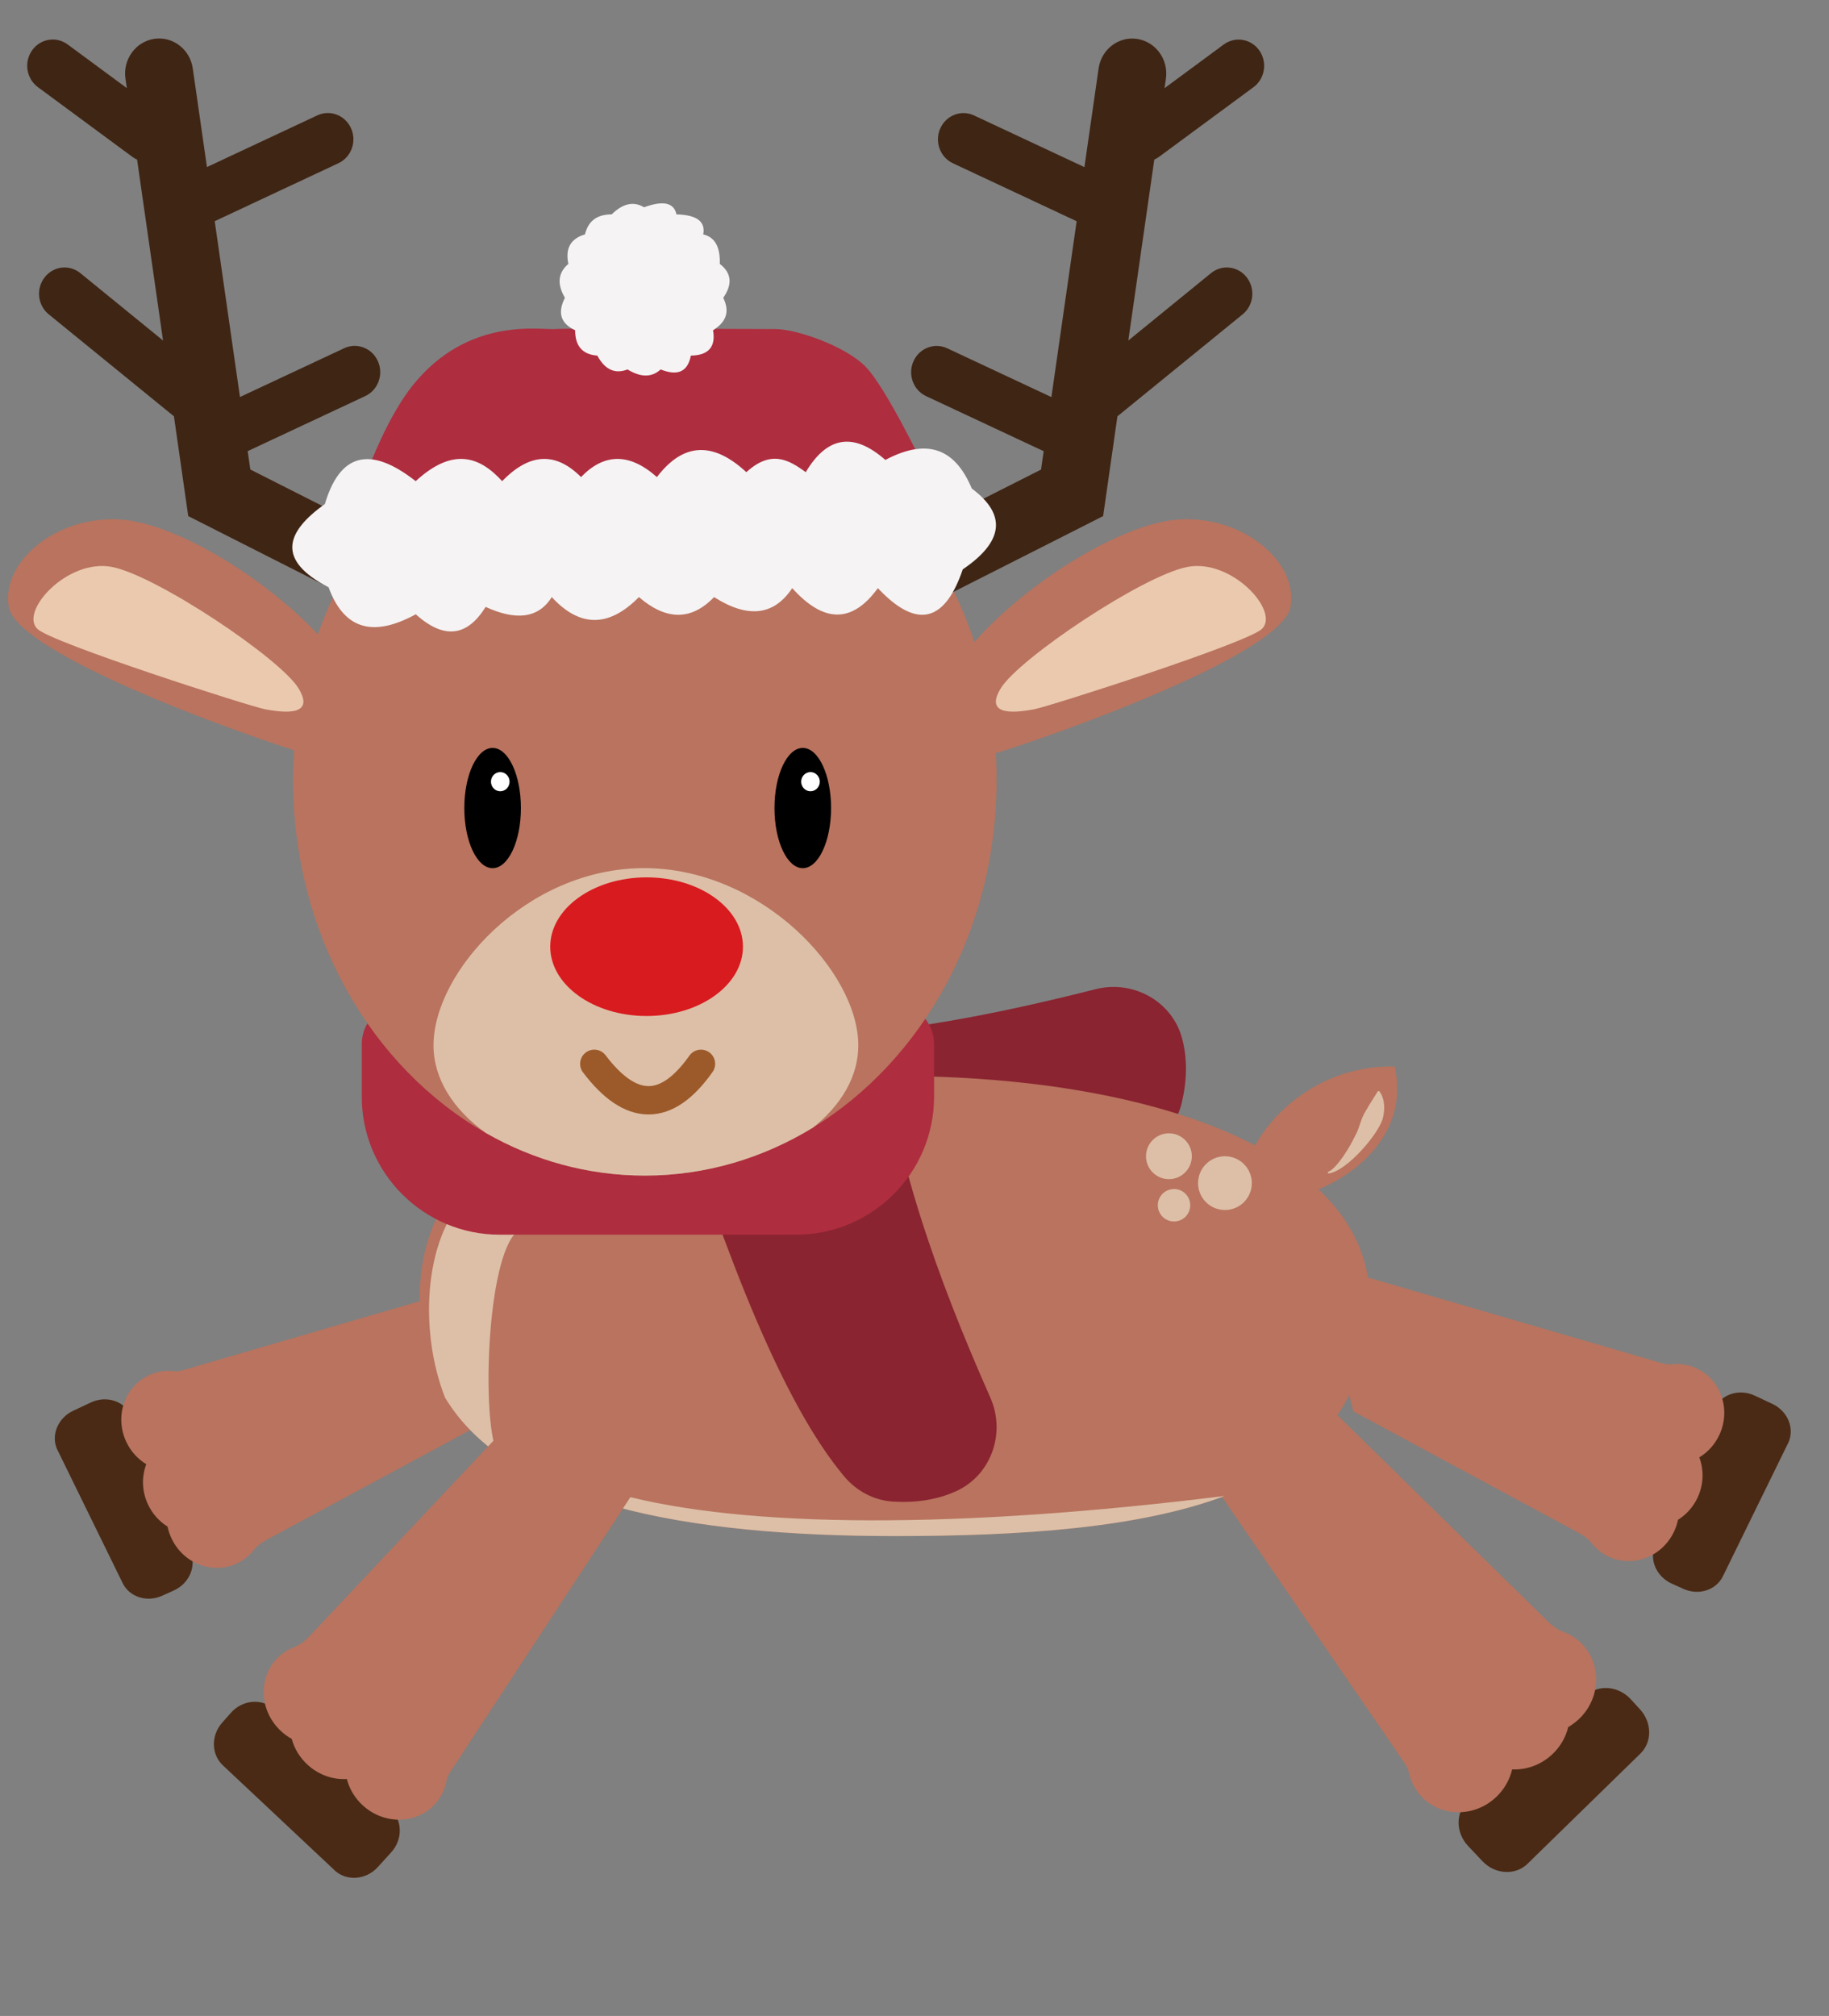 <?xml version="1.0" encoding="UTF-8"?>
<svg id="Calque_4" data-name="Calque 4" xmlns="http://www.w3.org/2000/svg" viewBox="0 0 322.5 355.39">
  <rect x="0" y="0" width="322.5" height="355.39" fill="#808080" stroke="none"/>
  <defs>
    <style>
      .cls-1 {
        fill: #fff;
      }

      .cls-2 {
        fill: #8a2431;
      }

      .cls-3 {
        fill: #f5f3f4;
      }

      .cls-4 {
        fill: #ddbfa7;
      }

      .cls-5 {
        fill: #4a2a15;
      }

      .cls-6 {
        fill: #3f2514;
      }

      .cls-7 {
        fill: #b9735e;
      }

      .cls-8 {
        fill: #d81b1f;
      }

      .cls-9 {
        fill: none;
        stroke: #9c5a2a;
        stroke-linecap: round;
        stroke-miterlimit: 10;
        stroke-width: 5px;
      }

      .cls-10 {
        fill: #ebc9ae;
      }

      .cls-11 {
        fill: #ae2d3f;
      }
    </style>
  </defs>
  <g id="pâteAvant">
    <path class="cls-5" d="M10.15,255.65l11.48,23.44c1.2,2.45,4.28,3.43,6.96,2.22l2.06-.93c2.72-1.23,4.03-4.26,2.92-6.8l-10.43-23.97c-1.13-2.6-4.35-3.67-7.13-2.37l-3.11,1.46c-2.75,1.29-4,4.42-2.76,6.95Z"/>
    <path class="cls-7" d="M26.23,242.45c-4.28,2.01-6.06,7.26-3.97,11.72,.8,1.71,2.05,3.05,3.53,3.95-.83,2.19-.8,4.74,.3,7.09,.79,1.68,2.01,3.01,3.45,3.91,.15,.7,.38,1.39,.69,2.06,2.09,4.46,7.26,6.45,11.55,4.44,1.19-.56,2.19-1.37,2.96-2.35,.64-.81,1.49-1.42,2.41-1.89l39.62-21.36,6.92-26.37-61.4,17.89c-.54,.16-1.11,.23-1.68,.17-1.47-.16-2.98,.07-4.38,.73Z"/>
  </g>
  <g id="pâteAvant-2" data-name="pâteAvant">
    <path class="cls-5" d="M269.33,328.57l19.92-19.44c2.08-2.03,2.05-5.47-.07-7.79l-1.63-1.78c-2.15-2.35-5.66-2.66-7.86-.7l-20.8,18.55c-2.26,2.01-2.27,5.63-.03,8.01l2.52,2.67c2.22,2.36,5.81,2.57,7.96,.48Z"/>
    <path class="cls-7" d="M250.61,316.69c3.46,3.67,9.37,3.72,13.19,.12,1.46-1.38,2.41-3.1,2.83-4.89,2.49,.12,5.07-.77,7.08-2.66,1.44-1.35,2.38-3.03,2.81-4.8,.65-.38,1.28-.84,1.86-1.38,3.82-3.6,4.11-9.51,.65-13.18-.96-1.02-2.12-1.76-3.36-2.22-1.03-.38-1.94-1.03-2.71-1.81l-41.21-40.38-22.62,9.15,38.57,56.22c.34,.5,.6,1.05,.73,1.64,.33,1.54,1.06,2.99,2.2,4.2Z"/>
  </g>
  <g id="pâteAvant-3" data-name="pâteAvant">
    <path class="cls-5" d="M315.27,254.44l-11.48,23.44c-1.2,2.45-4.28,3.43-6.96,2.22l-2.06-.93c-2.72-1.23-4.03-4.26-2.92-6.8l10.43-23.97c1.13-2.6,4.35-3.67,7.13-2.37l3.11,1.46c2.75,1.29,4,4.42,2.76,6.95Z"/>
    <path class="cls-7" d="M299.19,241.25c4.28,2.01,6.06,7.26,3.97,11.72-.8,1.71-2.05,3.05-3.53,3.95,.83,2.19,.8,4.74-.3,7.09-.79,1.68-2.01,3.01-3.45,3.91-.15,.7-.38,1.39-.69,2.06-2.09,4.46-7.26,6.45-11.55,4.44-1.19-.56-2.19-1.37-2.96-2.35-.64-.81-1.49-1.42-2.41-1.89l-39.62-21.36-6.92-26.37,61.4,17.89c.54,.16,1.11,.23,1.68,.17,1.47-.16,2.98,.07,4.38,.73Z"/>
  </g>
  <path class="cls-2" d="M129.74,220.53l-5.16-37.82c23.47,1.52,46.19-2.65,68.61-8.33,6.68-1.69,13.53,2.19,15.25,8.7,.94,3.54,.87,7.31-.05,11.28-.75,3.24-2.88,6.03-5.8,7.74-14.51,8.52-41.54,13.99-72.86,18.42Z"/>
  <g id="queue">
    <path class="cls-7" d="M245.92,188.01c-14.06-.35-25.01,10.17-26.78,19.83-1.69,9.23,31.4,.91,26.78-19.83Z"/>
    <path class="cls-4" d="M242.91,192.43c-.87,1.39-1.56,2.46-2.23,3.65-.71,1.17-.93,2.54-1.53,3.76-.92,1.87-1.97,3.73-3.33,5.36-.46,.51-.94,1.07-1.59,1.36-.19,.05-.12,.33,.08,.3,3.18-.43,8.81-6.97,9.53-9.77,.36-1.53,.39-3.28-.59-4.68-.08-.11-.27-.1-.33,.02h0Z"/>
  </g>
  <path class="cls-7" d="M241.51,229.17c0,18.19-9.78,28.65-25.52,34.54h-.01c-15.07,5.64-35.6,7.08-58.23,7.08-36.76,0-68-5.7-79.28-24.41-2.91-4.83-4.49-10.52-4.49-17.21,0-33.16,37.51-39.48,83.77-39.48s83.76,13.9,83.76,39.48Z"/>
  <circle class="cls-4" cx="215.99" cy="208.57" r="4.74"/>
  <circle class="cls-4" cx="206.11" cy="203.83" r="4.04"/>
  <circle class="cls-4" cx="207.01" cy="212.47" r="2.86"/>
  <path class="cls-4" d="M215.98,263.71c-15.07,5.64-35.6,7.08-58.23,7.08-36.76,0-68-5.7-79.28-24.41-4.87-12.4-3.52-29.49,4.7-36.35,0,0,14.21,3.54,8.53,6.69-5.69,3.16-6.76,31.43-4.36,38.5,2.4,7.08,21.6,8.15,21.6,8.15,22.7,6.15,60.48,6.13,107.04,.34Z"/>
  <g id="pâteAvant-4" data-name="pâteAvant">
    <path class="cls-5" d="M58.97,329.68l-19.68-18.48c-2.05-1.93-2.11-5.25-.13-7.5l1.53-1.73c2.01-2.29,5.38-2.63,7.55-.76l20.51,17.62c2.23,1.91,2.33,5.4,.23,7.71l-2.36,2.6c-2.09,2.3-5.53,2.54-7.66,.55Z"/>
    <path class="cls-7" d="M76.71,318.03c-3.25,3.57-8.94,3.69-12.71,.27-1.44-1.31-2.4-2.95-2.84-4.68-2.4,.14-4.9-.68-6.89-2.48-1.42-1.29-2.37-2.89-2.83-4.59-.64-.36-1.26-.8-1.82-1.31-3.77-3.42-4.2-9.1-.96-12.68,.9-.99,2-1.72,3.19-2.18,.98-.38,1.84-1.02,2.57-1.78l37.43-39.77,23.32,8.97-35.78,54.57c-.32,.48-.56,1.02-.66,1.59-.28,1.48-.95,2.89-2.02,4.06Z"/>
  </g>
  <g id="_écharpe" data-name="écharpe">
    <path class="cls-2" d="M118.5,191.56l36.42-11.42c2.44,23.39,10.35,45.09,19.7,66.24,2.79,6.31,.11,13.7-6.02,16.49-3.33,1.52-7.06,2.08-11.13,1.84-3.32-.2-6.43-1.83-8.6-4.42-10.82-12.87-20.75-38.61-30.36-68.74Z"/>
    <path class="cls-11" d="M88.11,176.86h52.28c13.42,0,24.32,10.9,24.32,24.32v9.28c0,3.97-3.23,7.2-7.2,7.2H71c-3.97,0-7.2-3.23-7.2-7.2v-9.28c0-13.42,10.9-24.32,24.32-24.32Z" transform="translate(228.5 394.52) rotate(-180)"/>
  </g>
  <g id="têteFace">
    <path class="cls-7" d="M175.72,137.56c0,26.4-13.07,49.37-32.34,61.2-.01,.01-.02,.01-.03,.02-8.81,5.39-18.91,8.46-29.65,8.46-10.09,0-19.62-2.71-28.03-7.51-20.17-11.5-33.99-35.01-33.99-62.16,0-38.48,27.77-69.67,62.02-69.67s62.02,31.18,62.02,69.67Z"/>
    <g id="zeux">
      <g>
        <ellipse cx="86.86" cy="142.45" rx="4.99" ry="10.6"/>
        <ellipse class="cls-1" cx="88.21" cy="137.8" rx="1.64" ry="1.69"/>
      </g>
      <g>
        <ellipse cx="141.55" cy="142.45" rx="4.99" ry="10.6"/>
        <ellipse class="cls-1" cx="142.91" cy="137.8" rx="1.64" ry="1.69"/>
      </g>
    </g>
    <g id="bois">
      <path class="cls-6" d="M67.93,101.68c-1.05,2.19-3.18,3.46-5.39,3.46-.89,0-1.8-.21-2.65-.64l-26.7-13.52-2.52-17.59L8.59,55.41c-1.95-1.58-2.28-4.5-.73-6.5,1.54-2.01,4.37-2.35,6.32-.75l14.57,11.87-4.58-31.9c-.28-.12-.56-.28-.82-.47L6.68,15.36c-2.02-1.49-2.49-4.38-1.04-6.46,1.45-2.08,4.26-2.55,6.28-1.07l10.44,7.7-.24-1.67c-.48-3.37,1.78-6.5,5.06-7.01,3.27-.5,6.33,1.83,6.81,5.21l2.5,17.39,19.46-9.11c2.26-1.06,4.93-.03,5.96,2.3,1.03,2.33,.03,5.07-2.23,6.13l-21.82,10.22,4.45,31,18.37-8.6c2.26-1.06,4.93-.03,5.96,2.3,1.03,2.33,.03,5.07-2.23,6.13l-20.74,9.71,.47,3.24,21.05,10.65c2.97,1.51,4.2,5.21,2.74,8.26Z"/>
      <path class="cls-6" d="M159.77,101.68c1.05,2.19,3.18,3.46,5.39,3.46,.89,0,1.8-.21,2.65-.64l26.7-13.52,2.52-17.59,22.08-17.98c1.95-1.58,2.28-4.5,.73-6.5-1.54-2.01-4.37-2.35-6.32-.75l-14.57,11.87,4.58-31.9c.28-.12,.56-.28,.82-.47l16.67-12.29c2.02-1.49,2.49-4.38,1.04-6.46-1.45-2.08-4.26-2.55-6.28-1.07l-10.44,7.7,.24-1.67c.48-3.37-1.78-6.5-5.06-7.01-3.27-.5-6.33,1.83-6.81,5.21l-2.5,17.39-19.46-9.11c-2.26-1.06-4.93-.03-5.96,2.3-1.03,2.33-.03,5.07,2.23,6.13l21.82,10.22-4.45,31-18.37-8.6c-2.26-1.06-4.93-.03-5.96,2.3-1.03,2.33-.03,5.07,2.23,6.13l20.74,9.71-.47,3.24-21.05,10.65c-2.97,1.51-4.2,5.21-2.74,8.26Z"/>
    </g>
    <g id="bonnet">
      <path class="cls-11" d="M72.92,67.76c9.76-12,22.42-9.56,24.91-9.75s35.25,0,38.89,0,12.26,2.93,15.9,6.63,10.54,18.14,10.54,18.14l-21.65,8.97s-59.2,.39-60.73,0-14.37-4.88-14.37-4.88l-1.34-4.49s3.26-8.97,7.85-14.63Z"/>
      <path class="cls-3" d="M73.3,84.82c6.48-5.96,11.2-4.44,15.24,0,4.55-4.68,9.17-5.47,13.91-.72,4.03-4.18,8.47-4.35,13.38,0,4.74-6.22,10.02-6.19,15.77-.86,4.36-3.98,7.46-2.21,10.47,0,3.6-6.03,8.16-7.33,14.04-2.16,7.83-4.15,12.48-1.56,15.24,5.04,6.27,4.67,5.53,9.42-1.59,14.25-3.15,9.28-8.08,10.65-14.97,3.31-4.66,6.43-9.72,5.99-15.1,0-3.26,4.9-7.88,5.34-13.78,1.58-4.11,4.27-8.55,4.05-13.25,0-5.49,5.56-10.59,5.19-15.37,0-2.4,3.84-6.42,4.13-11.66,1.73-3.14,5.04-7.14,5.95-12.32,1.3-8.1,4.43-12.85,2.11-15.37-4.75-9.16-4.76-7.68-9.68-.66-14.68,2.6-8.77,7.81-10.48,16.03-4.03Z"/>
      <path class="cls-3" d="M113.57,36.54c-1.87-1.11-3.77-.66-5.71,1.25-2.91,.01-4.19,1.44-4.72,3.53-2.62,.78-3.48,2.58-2.92,5.2-1.83,1.55-2.04,3.54-.61,5.98-1.29,2.53-.85,4.49,1.8,5.72,0,2.68,1.2,4.27,3.91,4.47,1.42,2.62,3.24,3.25,5.33,2.44,2.29,1.4,4.25,1.46,5.84,0,2.76,1.1,4.72,.65,5.33-2.44,3.16-.05,4.41-1.58,3.91-4.47,2.09-1.31,3.1-3.05,1.8-5.72,1.58-2.28,1.57-4.3-.61-5.98,.1-3.14-.97-4.74-2.92-5.2,.38-2.06-.79-3.42-4.72-3.53-.46-2.16-2.49-2.43-5.71-1.25Z"/>
    </g>
    <path class="cls-4" d="M151.34,184.28c0,5.47-2.97,10.49-7.96,14.48-.01,.01-.02,.01-.03,.02-8.81,5.39-18.91,8.46-29.65,8.46-10.09,0-19.62-2.71-28.03-7.51-5.75-4.13-9.23-9.53-9.23-15.45,0-12.97,16.44-31.24,37.13-31.24s37.77,18.27,37.77,31.24Z"/>
    <ellipse class="cls-8" cx="114.01" cy="166.89" rx="16.99" ry="12.22"/>
    <path class="cls-9" d="M104.79,187.54c6.49,8.57,12.75,8.57,18.81,0"/>
    <g id="oreilleL">
      <path class="cls-7" d="M1.53,106.91c-1.29-7.86,8.34-15.99,19.58-15.34,11.24,.65,30.44,13.39,38.65,24.7,8.21,11.31,1.98,18.59-3.54,17.29-5.52-1.3-53.18-17.42-54.69-26.65Z"/>
      <path class="cls-10" d="M6.58,110.86c-3.17-3.09,5.31-12.42,13.14-10.92s29.68,16.12,32.91,21.39c3.22,5.27-3.35,4.16-5.87,3.71s-37.64-11.7-40.17-14.17Z"/>
    </g>
    <g id="oreilleR">
      <path class="cls-7" d="M227.57,106.91c1.29-7.86-8.34-15.99-19.58-15.34-11.24,.65-30.44,13.39-38.65,24.7-8.21,11.31-1.98,18.59,3.54,17.29,5.52-1.3,53.18-17.42,54.69-26.65Z"/>
      <path class="cls-10" d="M222.52,110.86c3.17-3.09-5.31-12.42-13.14-10.92-7.83,1.5-29.68,16.12-32.91,21.39-3.22,5.27,3.35,4.16,5.87,3.71s37.64-11.7,40.17-14.17Z"/>
    </g>
  </g>
</svg>